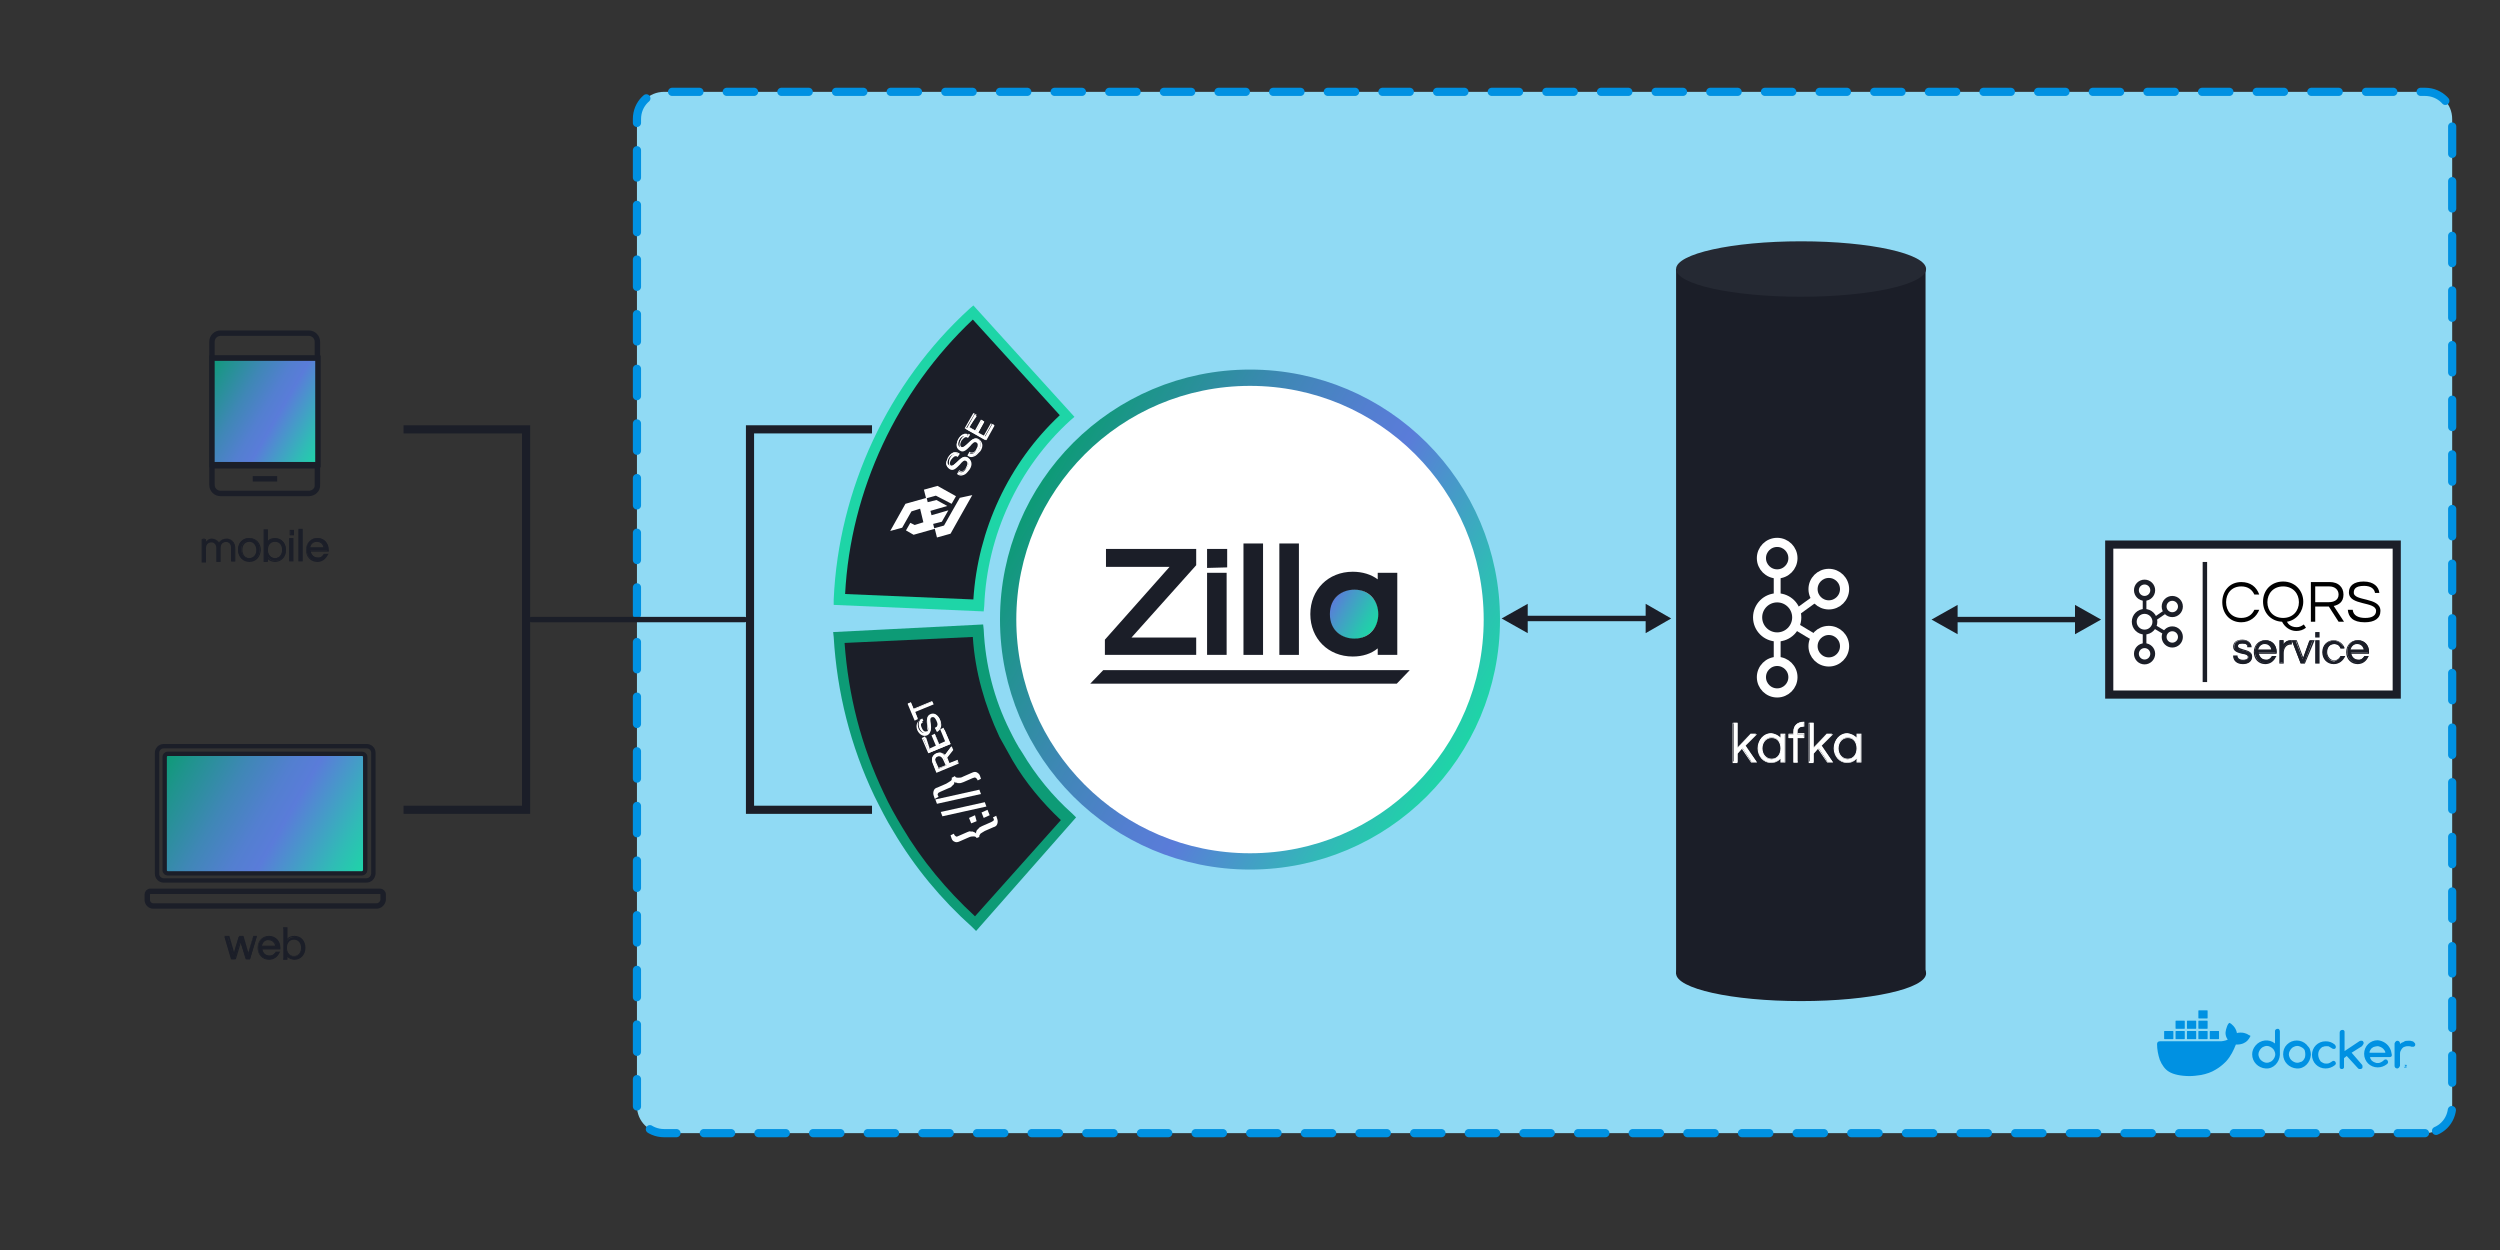 <?xml version="1.0" encoding="utf-8"?>
<!-- Generator: Adobe Illustrator 21.0.0, SVG Export Plug-In . SVG Version: 6.00 Build 0)  -->
<svg version="1.1" id="Layer_1" xmlns="http://www.w3.org/2000/svg" xmlns:xlink="http://www.w3.org/1999/xlink" x="0px" y="0px"
	 viewBox="0 0 460 230" style="enable-background:new 0 0 460 230;" xml:space="preserve">
<rect x="0" y="0" width="460" height="230" fill="#333333" stroke="none"/>
<style type="text/css">
	.st0{fill:#90DAF4;stroke:#0091E2;stroke-width:1.508;stroke-linecap:round;stroke-miterlimit:10;stroke-dasharray:5.027,5.027;}
	.st1{fill:none;stroke:#1B1E28;stroke-miterlimit:10;}
	.st2{fill:#1B1E28;}
	.st3{fill:#FFFFFF;stroke:url(#SVGID_1_);stroke-width:3;stroke-miterlimit:10;}
	.st4{display:none;}
	.st5{display:inline;fill:#0D9B76;}
	.st6{fill:none;stroke:#7AC943;stroke-miterlimit:10;}
	.st7{fill:#252933;}
	.st8{fill:none;stroke:#FFFFFF;stroke-width:1.683;stroke-miterlimit:10;}
	.st9{fill:none;stroke:#FFFFFF;stroke-width:1.262;stroke-miterlimit:10;}
	.st10{fill:#FFFFFF;}
	.st11{fill:#FFFFFF;stroke:#1B1E28;stroke-width:1.5;stroke-miterlimit:10;}
	.st12{fill:none;stroke:#1B1E28;stroke-width:0.821;stroke-miterlimit:10;}
	.st13{fill:none;stroke:#1B1E28;stroke-width:0.897;stroke-miterlimit:10;}
	.st14{fill:none;stroke:#1B1E28;stroke-width:0.673;stroke-miterlimit:10;}
	.st15{fill:#1ED5A7;}
	.st16{fill:#0D9B76;}
	.st17{fill:url(#SVGID_2_);stroke:#1B1E28;stroke-width:0.998;stroke-miterlimit:10;}
	.st18{fill:url(#SVGID_3_);stroke:#1B1E28;stroke-width:0.807;stroke-miterlimit:10;}
	.st19{fill:none;stroke:#1B1E28;stroke-width:0.807;stroke-miterlimit:10;}
	.st20{fill:url(#SVGID_4_);}
	.st21{fill:#0091E2;}
	.st22{fill:none;stroke:#1B1E28;stroke-width:1.5;stroke-linecap:square;stroke-miterlimit:10;}
	.st23{fill:none;stroke:#1B1E28;stroke-linecap:round;stroke-miterlimit:10;}
</style>
<path class="st0" d="M446.2,208.5h-324c-2.8,0-5-2.2-5-5V21.9c0-2.8,2.2-5,5-5h324c2.8,0,5,2.2,5,5v181.6
	C451.2,206.3,449,208.5,446.2,208.5z"/>
<g>
	<g>
		<line class="st1" x1="303.6" y1="113.8" x2="280.3" y2="113.8"/>
		<g>
			<polygon class="st2" points="302.8,111.1 307.5,113.8 302.8,116.5 			"/>
		</g>
		<g>
			<polygon class="st2" points="281.1,111.1 276.3,113.8 281.1,116.5 			"/>
		</g>
	</g>
</g>
<linearGradient id="SVGID_1_" gradientUnits="userSpaceOnUse" x1="190.156" y1="1190.996" x2="269.844" y2="1237.004" gradientTransform="matrix(1 0 0 1 0 -1100)">
	<stop  offset="0" style="stop-color:#0D9B76"/>
	<stop  offset="0.105" style="stop-color:#1F948D"/>
	<stop  offset="0.321" style="stop-color:#3F87B6"/>
	<stop  offset="0.491" style="stop-color:#537FD0"/>
	<stop  offset="0.593" style="stop-color:#5A7CD9"/>
	<stop  offset="0.865" style="stop-color:#30BBB6"/>
	<stop  offset="1" style="stop-color:#1ED5A7"/>
</linearGradient>
<circle class="st3" cx="230" cy="114" r="44.5"/>
<g id="Inner_cirlce_edges" class="st4">
	<rect x="403" y="271.8" class="st5" width="10.1" height="3.7"/>
	<rect x="403" y="357.7" class="st5" width="10.1" height="5.5"/>
	<rect x="362" y="315.9" class="st5" width="5.5" height="4.1"/>
	<rect x="449.2" y="315.9" class="st5" width="5.5" height="4.1"/>
	
		<rect x="374.5" y="285.1" transform="matrix(0.707 -0.707 0.707 0.707 -92.293 351.079)" class="st5" width="6.3" height="3.7"/>
	
		<rect x="436.9" y="283.8" transform="matrix(0.707 -0.707 0.707 0.707 -74.395 394.29)" class="st5" width="3.7" height="6.3"/>
	
		<rect x="375.8" y="344.8" transform="matrix(0.707 -0.707 0.707 0.707 -135.425 368.945)" class="st5" width="3.7" height="6.3"/>
	
		<rect x="436.7" y="346.4" transform="matrix(0.707 -0.707 0.707 0.707 -117.701 412.344)" class="st5" width="4.4" height="3.7"/>
</g>
<g id="Inner_cirlce_edges_1_" class="st4">
	<rect x="120" y="210.8" class="st5" width="10.1" height="3.7"/>
	<rect x="120" y="296.7" class="st5" width="10.1" height="5.5"/>
	<rect x="79" y="254.9" class="st5" width="5.5" height="4.1"/>
	<rect x="166.2" y="254.9" class="st5" width="5.5" height="4.1"/>
	
		<rect x="91.5" y="224.1" transform="matrix(0.707 -0.707 0.707 0.707 -132.048 133.104)" class="st5" width="6.3" height="3.7"/>
	
		<rect x="153.9" y="222.8" transform="matrix(0.707 -0.707 0.707 0.707 -114.15 176.315)" class="st5" width="3.7" height="6.3"/>
	
		<rect x="92.8" y="283.8" transform="matrix(0.707 -0.707 0.707 0.707 -175.18 150.97)" class="st5" width="3.7" height="6.3"/>
	
		<rect x="153.7" y="285.4" transform="matrix(0.707 -0.707 0.707 0.707 -157.456 194.369)" class="st5" width="4.4" height="3.7"/>
</g>
<path class="st6" d="M-13.5-37.5"/>
<g id="Inner_cirlce_edges_2_" class="st4">
	<rect x="723" y="-42.2" class="st5" width="10.1" height="3.7"/>
	<rect x="723" y="43.7" class="st5" width="10.1" height="5.5"/>
	<rect x="682" y="1.9" class="st5" width="5.5" height="4.1"/>
	<rect x="769.2" y="1.9" class="st5" width="5.5" height="4.1"/>
	
		<rect x="694.5" y="-28.9" transform="matrix(0.707 -0.707 0.707 0.707 223.461 485.384)" class="st5" width="6.3" height="3.7"/>
	
		<rect x="756.9" y="-30.2" transform="matrix(0.707 -0.707 0.707 0.707 241.358 528.594)" class="st5" width="3.7" height="6.3"/>
	
		<rect x="695.8" y="30.8" transform="matrix(0.707 -0.707 0.707 0.707 180.329 503.25)" class="st5" width="3.7" height="6.3"/>
	
		<rect x="756.7" y="32.4" transform="matrix(0.707 -0.707 0.707 0.707 198.053 546.649)" class="st5" width="4.4" height="3.7"/>
</g>
<g>
	<g>
		<rect x="308.4" y="49.5" class="st2" width="45.9" height="129.7"/>
		<ellipse class="st7" cx="331.4" cy="49.5" rx="23" ry="5.1"/>
		<ellipse class="st2" cx="331.4" cy="179.1" rx="23" ry="5.1"/>
	</g>
	<g id="Kafka_logo_2_">
		<circle class="st8" cx="327" cy="113.6" r="3.6"/>
		<circle class="st8" cx="327" cy="124.6" r="2.9"/>
		<circle class="st8" cx="327" cy="102.7" r="2.9"/>
		<circle class="st8" cx="336.5" cy="108.4" r="2.9"/>
		<circle class="st8" cx="336.5" cy="118.9" r="2.9"/>
		<line class="st9" x1="327" y1="105.5" x2="327" y2="110.4"/>
		<line class="st9" x1="327" y1="116.9" x2="327" y2="122.5"/>
		<line class="st9" x1="333.7" y1="110.4" x2="330.8" y2="112.5"/>
		<line class="st9" x1="334.5" y1="117.7" x2="330.5" y2="115.3"/>
	</g>
	<g>
		<g>
			<g>
				<path class="st10" d="M321,137.1l2.2,3.1h-0.9l-1.7-2.6l-0.9,1v1.6H319V133h0.7v4.6l2.4-2.6h1L321,137.1z"/>
				<path class="st10" d="M323.3,140.3h-1.1l0,0l-1.7-2.5l-0.8,0.9v1.7h-0.9V133h0.9v4.5l2.3-2.4h1.3l-2.1,2.1L323.3,140.3z
					 M322.2,140.1h0.7l-2.1-3V137l1.9-1.9H322l-2.5,2.7v-4.7h-0.6v7h0.6v-1.6l0,0l1-1l0.1,0.1L322.2,140.1z"/>
			</g>
			<g>
				<path class="st10" d="M327.7,135.9v-0.8h0.7v5.1h-0.7v-0.8c-0.4,0.6-1,0.9-1.8,0.9c-1.5,0-2.4-1.2-2.4-2.7s1-2.7,2.4-2.7
					C326.7,135,327.3,135.4,327.7,135.9z M327.7,137.7c0-1.1-0.6-2-1.7-2s-1.8,0.9-1.8,2s0.7,2,1.8,2
					C327.1,139.6,327.7,138.7,327.7,137.7z"/>
				<path class="st10" d="M325.9,140.4c-1.4,0-2.5-1.2-2.5-2.7s1.1-2.7,2.5-2.7c0.7,0,1.3,0.3,1.7,0.7V135h0.9v5.3h-0.9v-0.7
					C327.2,140.1,326.6,140.4,325.9,140.4z M325.9,135.1c-1.3,0-2.3,1.1-2.3,2.6s1,2.6,2.3,2.6c0.8,0,1.3-0.3,1.7-0.9l0.2-0.2v1h0.6
					v-5h-0.6v1l-0.2-0.2C327.2,135.4,326.6,135.1,325.9,135.1z M326,139.7c-1.1,0-1.9-0.8-1.9-2s0.8-2,1.9-2s1.8,0.8,1.8,2
					S327,139.7,326,139.7z M326,135.8c-1,0-1.7,0.8-1.7,1.9s0.7,1.9,1.7,1.9c1.1,0,1.6-0.9,1.6-1.9S327.1,135.8,326,135.8z"/>
			</g>
			<g>
				<path class="st10" d="M331.8,133.7c-0.7,0-1.1,0.3-1.1,1v0.4h1.2v0.7h-1.2v4.5H330v-4.5h-0.9v-0.7h0.9v-0.5
					c0-1.1,0.7-1.7,1.8-1.7h0.1L331.8,133.7L331.8,133.7z"/>
				<path class="st10" d="M330.9,140.3H330v-4.5h-0.9V135h0.9v-0.4c0-1.1,0.7-1.8,1.9-1.8h0.1v0.9h-0.2c-0.7,0-1,0.3-1,0.9v0.3h1.2
					v0.9h-1.2v4.5L330.9,140.3L330.9,140.3z M330.1,140.1h0.6v-4.5h1.2v-0.5h-1.2v-0.5c0-0.7,0.4-1.1,1.1-1.1l0,0V133
					c-1.1,0-1.7,0.6-1.7,1.6v0.5h-0.9v0.5h0.9V140.1z"/>
			</g>
			<g>
				<path class="st10" d="M335,137.1l2.2,3.1h-0.9l-1.7-2.6l-0.9,1v1.6H333V133h0.7v4.6l2.4-2.6h1L335,137.1z"/>
				<path class="st10" d="M337.3,140.3h-1.1l0,0l-1.7-2.5l-0.8,0.9v1.7h-0.9V133h0.9v4.5l2.3-2.4h1.3l-2.1,2.1L337.3,140.3z
					 M336.2,140.1h0.7l-2.1-3V137l1.9-1.9H336l-2.5,2.7v-4.7h-0.6v7h0.6v-1.6l0,0l1-1l0.1,0.1L336.2,140.1z"/>
			</g>
			<g>
				<path class="st10" d="M341.7,135.9v-0.8h0.7v5.1h-0.7v-0.8c-0.4,0.6-1,0.9-1.8,0.9c-1.5,0-2.4-1.2-2.4-2.7s1-2.7,2.4-2.7
					C340.7,135,341.3,135.4,341.7,135.9z M341.7,137.7c0-1.1-0.6-2-1.7-2s-1.8,0.9-1.8,2s0.7,2,1.8,2
					C341.1,139.6,341.7,138.7,341.7,137.7z"/>
				<path class="st10" d="M339.9,140.4c-1.4,0-2.5-1.2-2.5-2.7s1.1-2.7,2.5-2.7c0.7,0,1.3,0.3,1.7,0.7V135h0.9v5.3h-0.9v-0.7
					C341.2,140.1,340.6,140.4,339.9,140.4z M339.9,135.1c-1.3,0-2.3,1.1-2.3,2.6s1,2.6,2.3,2.6c0.8,0,1.3-0.3,1.7-0.9l0.2-0.2v1h0.6
					v-5h-0.6v1l-0.2-0.2C341.2,135.4,340.6,135.1,339.9,135.1z M340,139.7c-1.1,0-1.9-0.8-1.9-2s0.8-2,1.9-2s1.8,0.8,1.8,2
					S341,139.7,340,139.7z M340,135.8c-1,0-1.7,0.8-1.7,1.9s0.7,1.9,1.7,1.9c1.1,0,1.6-0.9,1.6-1.9S341.1,135.8,340,135.8z"/>
			</g>
		</g>
	</g>
</g>
<rect x="388.1" y="100.2" class="st11" width="52.9" height="27.6"/>
<line class="st12" x1="405.7" y1="103.4" x2="405.7" y2="125.5"/>
<g id="Kafka_logo_5_">
	<circle class="st13" cx="394.6" cy="114.4" r="1.9"/>
	<circle class="st13" cx="394.6" cy="120.3" r="1.5"/>
	<circle class="st13" cx="394.6" cy="108.6" r="1.5"/>
	<circle class="st13" cx="399.7" cy="111.6" r="1.5"/>
	<circle class="st13" cx="399.7" cy="117.2" r="1.5"/>
	<line class="st14" x1="394.6" y1="110.1" x2="394.6" y2="112.7"/>
	<line class="st14" x1="394.6" y1="116.2" x2="394.6" y2="119.2"/>
	<line class="st14" x1="398.2" y1="112.7" x2="396.6" y2="113.8"/>
	<line class="st14" x1="398.6" y1="116.6" x2="396.4" y2="115.3"/>
</g>
<g>
	<g>
		<g>
			<path class="st2" d="M414.2,119h-0.6c0-0.4-0.3-0.6-1-0.6c-0.6,0-0.9,0.2-0.9,0.6c0,1,2.6,0.3,2.6,1.9c0,0.8-0.6,1.2-1.6,1.2
				c-1.1,0-1.7-0.6-1.7-1.4h0.6c0,0.4,0.3,0.8,1.1,0.8c0.3,0,1-0.1,1-0.6c0-1-2.6-0.4-2.6-1.9c0-0.7,0.5-1.2,1.6-1.2
				C413.6,117.8,414.1,118.4,414.2,119z"/>
			<path class="st2" d="M412.7,122.2c-1.2,0-1.8-0.7-1.8-1.5v-0.1h0.8v0.1c0,0.2,0.2,0.7,1,0.7c0.2,0,0.9,0,0.9-0.5
				c0-0.4-0.4-0.5-1.1-0.6c-0.7-0.2-1.6-0.4-1.6-1.3c0-0.8,0.6-1.3,1.7-1.3c0.9,0,1.6,0.5,1.7,1.3v0.1h-0.8V119
				c0-0.4-0.3-0.6-0.9-0.6c-0.8,0-0.8,0.3-0.8,0.5c0,0.3,0.4,0.4,1,0.6c0.7,0.2,1.6,0.4,1.6,1.3
				C414.4,121.7,413.7,122.2,412.7,122.2z M411.1,120.8c0.1,0.6,0.5,1.1,1.6,1.1c1,0,1.5-0.4,1.5-1.1c0-0.8-0.7-0.9-1.5-1.1
				c-0.6-0.1-1.2-0.3-1.2-0.8s0.4-0.7,1-0.7c0.7,0,1,0.3,1.1,0.6h0.4c-0.1-0.4-0.4-1-1.4-1c-0.7,0-1.5,0.2-1.5,1.1
				c0,0.7,0.7,0.9,1.4,1.1c0.6,0.1,1.2,0.3,1.2,0.8c0,0.6-0.6,0.8-1.1,0.8c-0.9,0-1.1-0.6-1.2-0.8H411.1z"/>
		</g>
		<g>
			<path class="st2" d="M418,120.8h0.7c-0.3,0.7-0.9,1.2-1.8,1.2c-1.2,0-2-0.9-2-2.1s0.8-2.1,2-2.1s2,0.9,2,2.1v0.2h-3.3
				c0.1,0.7,0.6,1.3,1.4,1.3C417.4,121.5,417.7,121.2,418,120.8z M415.4,119.6h2.7c-0.1-0.7-0.6-1.2-1.3-1.2
				S415.5,118.9,415.4,119.6z"/>
			<path class="st2" d="M416.8,122.2c-1.2,0-2.1-0.9-2.1-2.2c0-1.3,0.9-2.2,2.1-2.2s2.1,0.9,2.1,2.2v0.3h-3.3
				c0.1,0.7,0.6,1.1,1.3,1.1c0.6,0,0.9-0.3,1.1-0.6v-0.1h0.9l-0.1,0.1C418.4,121.7,417.7,122.2,416.8,122.2z M416.8,117.9
				c-1.1,0-1.9,0.8-1.9,2s0.8,2,1.9,2c1,0,1.4-0.5,1.7-1h-0.4c-0.3,0.4-0.7,0.7-1.2,0.7c-0.8,0-1.4-0.6-1.5-1.4v-0.1h3.3V120
				C418.6,118.7,417.9,117.9,416.8,117.9z M418.2,119.7h-2.9v-0.1c0.1-0.8,0.7-1.3,1.5-1.3s1.3,0.5,1.5,1.3L418.2,119.7z
				 M415.5,119.5h2.4c-0.1-0.6-0.6-1-1.2-1C416.1,118.5,415.7,118.9,415.5,119.5z"/>
		</g>
		<g>
			<path class="st2" d="M421.6,117.8v0.6h-0.1c-0.9,0-1.4,0.8-1.4,1.7v1.8h-0.6v-4.1h0.6v1C420.1,118.6,420.5,117.8,421.6,117.8
				L421.6,117.8z"/>
			<path class="st2" d="M420.2,122.1h-0.8v-4.3h0.8v0.7c0.2-0.4,0.7-0.7,1.4-0.7h0.1v0.8h-0.2c-0.9,0-1.3,0.8-1.3,1.6V122.1z
				 M419.6,121.9h0.4v-1.7c0-0.9,0.5-1.8,1.5-1.9v-0.4c-1,0-1.3,1-1.3,1l-0.2,0.7V118h-0.4V121.9z"/>
		</g>
		<g>
			<path class="st2" d="M425.5,117.9L424,122h-0.7l-1.6-4.1h0.7l1.3,3.4l1.2-3.4H425.5z"/>
			<path class="st2" d="M424.1,122.1h-0.8V122l-1.6-4.2h0.9l1.2,3.2l1.2-3.2h0.9L424.1,122.1z M423.4,121.9h0.6l1.5-3.9h-0.4
				l-1.3,3.6l-1.3-3.6h-0.4L423.4,121.9z"/>
		</g>
		<g>
			<path class="st2" d="M426.7,116.4v0.8h-0.6v-0.8H426.7z M426.1,117.9h0.6v4.1h-0.6V117.9z"/>
			<path class="st2" d="M426.8,122.1H426v-4.3h0.8V122.1z M426.2,121.9h0.4V118h-0.4V121.9z M426.8,117.3H426v-1h0.8V117.3z
				 M426.2,117.1h0.4v-0.6h-0.4V117.1z"/>
		</g>
		<g>
			<path class="st2" d="M430.7,120.7h0.6c-0.2,0.8-0.9,1.4-1.9,1.4c-1.2,0-2-0.9-2-2.1s0.8-2.1,2-2.1c0.9,0,1.6,0.6,1.9,1.4h-0.6
				c-0.2-0.5-0.6-0.8-1.2-0.8c-0.9,0-1.4,0.7-1.4,1.6c0,0.8,0.6,1.6,1.4,1.6C430.1,121.5,430.5,121.2,430.7,120.7z"/>
			<path class="st2" d="M429.4,122.2c-1.2,0-2.1-0.9-2.1-2.2c0-1.3,0.9-2.2,2.1-2.2c0.9,0,1.7,0.6,2,1.4v0.1h-0.8v-0.1
				c-0.2-0.5-0.6-0.7-1.1-0.7c-0.9,0-1.3,0.7-1.3,1.5c0,0.7,0.5,1.5,1.3,1.5c0.5,0,0.9-0.3,1.1-0.7v-0.1h0.9v0.1
				C431.1,121.6,430.4,122.2,429.4,122.2z M429.4,117.9c-1.1,0-1.8,0.8-1.8,2s0.8,2,1.8,2c0.8,0,1.5-0.4,1.7-1.1h-0.4
				c-0.2,0.5-0.7,0.8-1.2,0.8c-0.9,0-1.5-0.7-1.5-1.7s0.6-1.7,1.5-1.7c0.5,0,1,0.3,1.2,0.8h0.4C430.9,118.4,430.2,117.9,429.4,117.9
				z"/>
		</g>
		<g>
			<path class="st2" d="M435,120.8h0.7c-0.3,0.7-0.9,1.2-1.8,1.2c-1.2,0-2-0.9-2-2.1s0.8-2.1,2-2.1s2,0.9,2,2.1v0.2h-3.3
				c0.1,0.7,0.6,1.3,1.4,1.3C434.4,121.5,434.7,121.2,435,120.8z M432.4,119.6h2.7c-0.1-0.7-0.6-1.2-1.3-1.2
				S432.5,118.9,432.4,119.6z"/>
			<path class="st2" d="M433.8,122.2c-1.2,0-2.1-0.9-2.1-2.2c0-1.3,0.9-2.2,2.1-2.2s2.1,0.9,2.1,2.2v0.3h-3.3
				c0.1,0.7,0.6,1.1,1.3,1.1c0.6,0,0.9-0.3,1.1-0.6v-0.1h0.9l-0.1,0.1C435.4,121.7,434.7,122.2,433.8,122.2z M433.8,117.9
				c-1.1,0-1.9,0.8-1.9,2s0.8,2,1.9,2c1,0,1.4-0.5,1.7-1h-0.4c-0.3,0.4-0.7,0.7-1.2,0.7c-0.8,0-1.4-0.6-1.5-1.4v-0.1h3.3V120
				C435.6,118.7,434.9,117.9,433.8,117.9z M435.2,119.7h-2.9v-0.1c0.1-0.8,0.7-1.3,1.5-1.3s1.3,0.5,1.5,1.3L435.2,119.7z
				 M432.5,119.5h2.4c-0.1-0.6-0.6-1-1.2-1C433.1,118.5,432.7,118.9,432.5,119.5z"/>
		</g>
	</g>
</g>
<path class="st6" d="M388.2,113.8"/>
<g>
	<g>
		<path class="st2" d="M180,111.4l-25.6-1.1c0.8-20.1,9.9-39.4,24.6-52.8l17.3,19C186.5,85.4,180.6,98.1,180,111.4z"/>
		<path class="st15" d="M181,112.5l-27.6-1.2v-1c0.9-20.3,10-39.8,25-53.5l0.7-0.6l18.6,20.5l-0.7,0.6c-9.6,8.7-15.4,21.2-15.9,34.2
			L181,112.5z M155.5,109.3l23.6,1c0.8-12.8,6.5-25.1,15.9-33.9l-16-17.6C165.1,71.9,156.5,90.2,155.5,109.3z"/>
	</g>
	<g>
		<g id="WebSocket_logo_3_">
			<path class="st10" d="M175.1,92.7l0.8-1.4l-3.4-1.9l-2.5,0.7l0.4,1.6l1.8-0.5L175.1,92.7L175.1,92.7z M176.6,91.6l-1.2,2.1
				l-1.7,3l-1.8,0.5l-0.2-0.8l1.6-0.4l1.2-2.1l-3.1,0.9l-0.2-0.8l3.1-0.9l-2-1.1l-1.6,0.4l-0.2-0.8l-3.9,1.1l-1.4,2.5l0,0l-1.4,2.5
				l2.2-0.6l0,0l0,0l1.7-3l1.6-0.5l0.6,2.5l-1.6,0.5l-0.8-0.4l-0.8,1.4l1.4,0.8l3.9-1.1l0.4,1.6l2.5-0.7l1.4-2.5l2.6-4.6l0,0
				L176.6,91.6L176.6,91.6z"/>
		</g>
		<g>
			<g>
				<g>
					<path class="st10" d="M178,84.2c0.7,0.4,0.7,1.1,0.2,2.1c-0.6,1.1-1.3,1.2-2,0.9l0.3-0.4c0.6,0.3,1-0.1,1.4-0.8
						c0.4-0.6,0.4-1.1,0-1.4c-0.9-0.5-1.9,2.3-3.2,1.5c-0.6-0.3-0.7-1-0.3-1.9c0.6-1,1.3-1.1,1.8-0.9l-0.3,0.4
						c-0.4-0.2-0.9,0-1.3,0.6c-0.5,0.9-0.2,1.2,0.1,1.3C175.7,86.2,176.8,83.5,178,84.2z"/>
					<path class="st10" d="M177.3,87.4c-0.5,0.2-0.8,0.1-1.1-0.1l-0.1-0.1l0.4-0.7l0.1,0.1c0.6,0.3,1.1-0.3,1.2-0.7
						c0.2-0.3,0.2-0.5,0.2-0.7s-0.2-0.4-0.3-0.4c-0.3-0.2-0.7,0.2-1.1,0.7c-0.6,0.6-1.2,1.3-1.9,0.8c-0.3-0.2-0.5-0.5-0.6-0.8
						c-0.1-0.4,0.1-0.8,0.4-1.2c0.6-1.1,1.5-1.2,2-0.9l0.1,0.1l-0.4,0.6l-0.1-0.1c-0.4-0.2-0.7,0.1-1.1,0.6
						c-0.2,0.3-0.3,0.7-0.2,0.8c0,0.1,0.1,0.3,0.2,0.3c0.3,0.2,0.6-0.3,1.1-0.7c0.5-0.5,1.2-1.3,2-0.8l0,0c0.7,0.5,0.9,1.3,0.3,2.2
						C178,86.9,177.7,87.3,177.3,87.4z M176.3,87.2c0.7,0.3,1.3-0.1,1.8-1s0.4-1.6-0.1-1.9l0,0c-0.6-0.4-1.2,0.3-1.7,0.8
						c-0.4,0.5-0.9,1-1.4,0.7c-0.1-0.1-0.3-0.2-0.3-0.5s0-0.7,0.2-1c0.3-0.6,0.8-0.9,1.3-0.8l0.1-0.3c-0.5-0.1-1.1,0-1.6,0.9
						c-0.3,0.4-0.3,0.8-0.3,1.1c0,0.3,0.2,0.6,0.5,0.7c0.6,0.3,1.1-0.2,1.7-0.8c0.5-0.5,1-1.1,1.4-0.7c0.3,0.1,0.4,0.4,0.4,0.6
						s-0.1,0.6-0.3,0.9c-0.5,0.7-1,1.1-1.5,0.8L176.3,87.2z"/>
				</g>
				<g>
					<path class="st10" d="M179.9,80.8c0.7,0.4,0.7,1.1,0.2,2.1c-0.6,1.1-1.3,1.2-2,0.9l0.3-0.4c0.6,0.3,1-0.1,1.4-0.8
						c0.4-0.6,0.4-1.1,0-1.4c-0.9-0.5-1.9,2.3-3.2,1.5c-0.6-0.3-0.7-1-0.3-1.9c0.6-1,1.3-1.1,1.8-0.9l-0.3,0.4
						c-0.4-0.2-0.9,0-1.3,0.6c-0.5,0.9-0.2,1.2,0.1,1.3C177.7,82.8,178.6,80.2,179.9,80.8z"/>
					<path class="st10" d="M179.2,84c-0.5,0.2-0.8,0.1-1.1-0.1l-0.1-0.1l0.4-0.7l0.1,0.1c0.6,0.3,1.1-0.3,1.2-0.7
						c0.2-0.3,0.2-0.5,0.2-0.7s-0.2-0.4-0.3-0.4c-0.3-0.2-0.7,0.2-1.1,0.7c-0.6,0.6-1.2,1.3-1.9,0.8c-0.7-0.4-0.8-1.2-0.2-2.1
						c0.6-1.1,1.5-1.2,2-0.9l0.1,0.1l-0.4,0.6l-0.1-0.1c-0.4-0.2-0.7,0.1-1.1,0.6c-0.3,0.6-0.3,1,0.1,1.2c0.3,0.2,0.6-0.3,1.1-0.7
						c0.5-0.5,1.2-1.3,2-0.8l0,0c0.7,0.5,0.9,1.3,0.3,2.2C179.9,83.5,179.6,83.9,179.2,84z M178.3,83.8c0.7,0.3,1.3-0.1,1.8-1
						s0.4-1.6-0.1-1.9l0,0c-0.6-0.4-1.2,0.3-1.7,0.8c-0.4,0.5-0.9,1-1.4,0.7c-0.3-0.1-0.6-0.5-0.1-1.5c0.3-0.6,0.8-0.9,1.3-0.8
						l0.1-0.3c-0.5-0.1-1.1,0-1.6,0.9c-0.4,0.8-0.4,1.5,0.2,1.8s1.2-0.3,1.7-0.8s1-1.1,1.4-0.7c0.3,0.1,0.4,0.4,0.4,0.6
						s-0.1,0.6-0.3,0.9c-0.5,0.7-1,1.1-1.5,0.8L178.3,83.8z"/>
				</g>
				<g>
					<path class="st10" d="M178.3,78.6l1.3,0.7l1.1-2l0.4,0.3l-1.1,2l1.3,0.7l1.3-2.3l0.4,0.3l-1.5,2.7l-3.7-2l1.5-2.7l0.4,0.3
						L178.3,78.6z"/>
					<path class="st10" d="M181.3,81l-3.8-2.2l1.6-2.8l0.6,0.3l-1.3,2.3l1,0.6l1.1-2l0.6,0.4l-1.1,2l1,0.6l1.3-2.3l0.6,0.3L181.3,81
						z M177.8,78.7l3.4,1.9l1.5-2.5l-0.2-0.1l-1.3,2.3l-1.4-0.8l1.1-2l-0.2-0.1l-1.1,2l-1.4-0.8l1.3-2.3l-0.2-0.1L177.8,78.7z"/>
				</g>
			</g>
		</g>
	</g>
</g>
<g>
	<g>
		<path class="st2" d="M179.5,169.9c-5.6-5-10.4-10.8-14.3-17.3c-1.3-2.1-2.4-4.2-3.4-6.4c-4.4-9.1-6.8-18.8-7.3-28.9l25.6-1.3
			c0.3,6.6,2,13,4.8,19c0.7,1.4,1.4,2.9,2.3,4.2c2.6,4.3,5.8,8.1,9.5,11.4L179.5,169.9z"/>
		<path class="st16" d="M179.6,171.3l-0.7-0.7c-5.7-5.1-10.6-11-14.5-17.6c-1.3-2.1-2.4-4.3-3.5-6.5c-4.4-9.2-6.9-19.1-7.5-29.3
			l-0.1-0.9l27.6-1.4l0.1,0.9c0.3,6.5,1.9,12.8,4.8,18.6c0.7,1.4,1.4,2.8,2.3,4.1c2.5,4.2,5.6,8,9.2,11.2l0.7,0.7L179.6,171.3z
			 M155.4,118.3c0.7,9.6,3,18.8,7.2,27.6c1,2.2,2.2,4.3,3.4,6.3c3.6,6.1,8.2,11.6,13.4,16.4l15.8-17.7c-3.4-3.2-6.5-6.9-8.9-11
			c-0.8-1.4-1.6-2.9-2.4-4.3c-2.7-5.8-4.5-12-4.9-18.4L155.4,118.3z"/>
	</g>
	<g>
		<g>
			<g>
				<g>
					<path class="st10" d="M176,140l0.2,0.4l-3.9,1.6l-0.7-1.7c-0.3-0.7,0-1.4,0.7-1.7s1.2,0,1.5,0.4l1.2-1.6l0.2,0.5l-1.1,1.4
						l0.5,1.2L176,140L176,140z M174.2,140.8l-0.5-1.2c-0.2-0.4-0.5-0.8-1.1-0.5c-0.5,0.2-0.7,0.7-0.5,1.2l0.5,1.2L174.2,140.8z"/>
					<path class="st10" d="M176.4,140.5l-4.1,1.7l-0.7-1.8c-0.3-0.8,0-1.5,0.8-1.8c0.6-0.2,1.1-0.1,1.5,0.3l1.2-1.6l0.3,0.7
						l-1.1,1.4l0.4,1l1.5-0.6L176.4,140.5z M172.5,141.8l3.7-1.5l-0.1-0.2l-1.5,0.6l-0.6-1.4l1.1-1.4l-0.1-0.2l-1.1,1.5l-0.1-0.2
						c-0.3-0.5-0.8-0.5-1.3-0.3c-0.6,0.3-1,0.8-0.6,1.6L172.5,141.8L172.5,141.8z M174.3,140.8l-1.8,0.7l-0.5-1.3
						c-0.2-0.6,0-1.1,0.5-1.3c0.6-0.3,1,0.1,1.2,0.6L174.3,140.8z M172.7,141.3l1.3-0.5l-0.5-1.1c-0.1-0.2-0.4-0.7-1-0.5
						c-0.5,0.2-0.5,0.5-0.3,1L172.7,141.3z"/>
				</g>
				<g>
					<path class="st10" d="M171.1,137.9l1.3-0.5l-0.8-1.9l0.5-0.2l0.8,1.9l1.3-0.5l-0.9-2.2l0.5-0.2l1.1,2.6l-3.9,1.6l-1.1-2.6
						l0.5-0.2L171.1,137.9L171.1,137.9z"/>
					<path class="st10" d="M174.9,136.9l-4.1,1.7l-1.2-2.8l0.6-0.3l0.9,2.2l1.1-0.5l-0.8-1.9l0.6-0.3l0.8,1.9l1.1-0.5l-0.9-2.2
						l0.6-0.3L174.9,136.9L174.9,136.9z M171,138.3l3.7-1.5l-1-2.4l-0.2,0.1l0.9,2.2l-1.5,0.6l-0.8-1.9l-0.2,0.1l0.8,1.9l-1.5,0.6
						l-0.9-2.2l-0.4,0.2L171,138.3z"/>
				</g>
				<g>
					<path class="st10" d="M171.2,131.4c0.7-0.3,1.3,0.1,1.7,0.9c0.4,1,0.1,1.7-0.6,2l-0.2-0.4c0.6-0.2,0.6-0.9,0.4-1.5
						s-0.6-0.8-1-0.7c-0.9,0.4,0.5,2.6-0.7,3.1c-0.6,0.3-1.3,0-1.6-0.8c-0.4-0.9,0-1.6,0.5-1.8l0.2,0.4c-0.4,0.2-0.6,0.7-0.3,1.3
						c0.3,0.8,0.8,0.8,1,0.7C171.3,134.3,169.8,132,171.2,131.4z"/>
					<path class="st10" d="M172.3,134.5l-0.3-0.6h0.1c0.6-0.2,0.4-0.9,0.2-1.3c-0.2-0.4-0.4-0.8-0.9-0.6c-0.4,0.2-0.3,0.6-0.2,1.3
						s0.2,1.6-0.6,2c-0.7,0.3-1.4-0.1-1.8-0.9c-0.4-1,0-1.7,0.6-2h0.1l0.3,0.6h-0.1c-0.4,0.2-0.4,0.6-0.2,1.1
						c0.2,0.6,0.5,0.8,0.9,0.6c0.3-0.1,0.2-0.5,0.2-1.2c-0.1-0.7-0.2-1.6,0.6-2c0.7-0.3,1.4,0.1,1.8,1c0.5,1.3-0.1,1.9-0.6,2.2
						L172.3,134.5z M172.3,134l0.1,0.2c0.6-0.4,0.8-1,0.4-1.8s-0.9-1.1-1.6-0.9c-0.6,0.3-0.6,1-0.5,1.7c0,0.6,0.2,1.2-0.3,1.4
						c-0.2,0.1-0.8,0.2-1.2-0.7c-0.2-0.6-0.1-1.1,0.3-1.4l-0.1-0.2c-0.4,0.3-0.7,0.8-0.4,1.7c0.3,0.7,0.9,1,1.4,0.8
						c0.6-0.3,0.6-1,0.5-1.7c0-0.6-0.2-1.2,0.4-1.5c0.5-0.2,1,0,1.3,0.8C172.9,133.2,172.9,133.7,172.3,134z"/>
				</g>
				<g>
					<path class="st10" d="M167.6,129.3l0.5,1.2l3.4-1.4l0.2,0.4l-3.4,1.4l0.5,1.2l-0.5,0.2l-1.2-2.9L167.6,129.3L167.6,129.3z"/>
					<path class="st10" d="M168.9,132.3l-0.6,0.3l-1.3-3.1l0.6-0.3l0.5,1.2l3.4-1.4l0.3,0.6l-3.4,1.4L168.9,132.3z M168.4,132.1
						l0.2-0.1l-0.5-1.2l3.4-1.4l-0.1-0.2l-3.4,1.4l-0.5-1.2l-0.2,0.1L168.4,132.1z"/>
				</g>
			</g>
		</g>
		<g>
			<g>
				<path class="st10" d="M179.7,154.2c-0.1-0.2-0.2-0.3-0.6-0.3c-0.2,0-0.5,0-0.9,0.2l-1.6,0.7c-0.4,0.2-0.7,0.2-0.9,0.1
					c-0.3-0.1-0.5-0.3-0.6-0.6l-0.2-0.6l0.6-0.3l0.1,0.2c0.1,0.2,0.2,0.2,0.3,0.3s0.3,0,0.5-0.1l1.6-0.7c0.2-0.1,0.5-0.2,0.6-0.1
					c0.2,0,0.3,0,0.4,0c0.1,0.1,0.3,0.1,0.4,0.2c0.1,0.1,0.2,0.1,0.2,0.2l0,0c0-0.1,0-0.2,0-0.3c0.1-0.1,0-0.2,0.2-0.4
					c0.1-0.1,0.2-0.2,0.3-0.3c0.1-0.2,0.3-0.2,0.6-0.4l1.6-0.7c0.2-0.1,0.4-0.2,0.5-0.3s0.1-0.3,0-0.4l-0.1-0.2l0.6-0.3l0.2,0.6
					c0.1,0.3,0.1,0.6,0,0.9c-0.1,0.3-0.3,0.5-0.7,0.6l-1.6,0.7c-0.4,0.2-0.6,0.4-0.8,0.5c-0.1,0.2-0.3,0.4-0.2,0.6L179.7,154.2z"/>
				<path class="st10" d="M179.7,151.1l-1,0.4l-0.4-1l1.1-0.5L179.7,151.1L179.7,151.1z M182.1,150l-1.1,0.5l-0.4-1l1.1-0.5
					L182.1,150z"/>
				<path class="st10" d="M181.5,148.4l-8.1,1.8l-0.3-0.8l8.1-1.8L181.5,148.4z"/>
				<path class="st10" d="M180.5,146.1l-8.1,1.8l-0.3-0.8l8.1-1.8L180.5,146.1z"/>
				<path class="st10" d="M175.7,142.8c0.1,0.2,0.2,0.3,0.6,0.3c0.3,0,0.6,0,0.9-0.2l1.6-0.7c0.4-0.2,0.7-0.2,0.9-0.1
					s0.5,0.3,0.6,0.6l0.2,0.6l-0.6,0.3l-0.1-0.2c-0.1-0.2-0.2-0.2-0.3-0.3s-0.3,0-0.6,0.1l-1.6,0.7c-0.3,0.1-0.5,0.2-0.7,0.2
					s-0.3,0-0.4,0c-0.1-0.1-0.3-0.1-0.4-0.1c-0.1-0.1-0.2-0.1-0.2-0.2l0,0c0,0.1,0,0.2,0,0.3c-0.1,0.1,0,0.2-0.2,0.3
					c-0.1,0.1-0.2,0.2-0.3,0.3c-0.1,0.2-0.3,0.2-0.5,0.3l-1.6,0.7c-0.2,0.1-0.4,0.2-0.4,0.3c-0.1,0.1-0.1,0.3,0,0.4l0.1,0.2L172,147
					l-0.2-0.6c-0.1-0.3-0.1-0.6,0-0.9c0.1-0.3,0.3-0.5,0.7-0.6l1.6-0.7c0.4-0.2,0.6-0.4,0.8-0.5s0.3-0.4,0.2-0.6
					C175,143.2,175.7,142.8,175.7,142.8z"/>
			</g>
		</g>
	</g>
</g>
<g>
	<path class="st1" d="M56.8,90.8H40.6c-0.9,0-1.6-0.7-1.6-1.6V62.9c0-0.9,0.7-1.6,1.6-1.6h16.2c0.9,0,1.6,0.7,1.6,1.6v26.3
		C58.5,90.1,57.7,90.8,56.8,90.8z"/>
	<line class="st1" x1="39" y1="65.9" x2="58.6" y2="65.9"/>
	<line class="st1" x1="39" y1="85.7" x2="58.6" y2="85.7"/>
	<line class="st1" x1="46.5" y1="88.1" x2="51" y2="88.1"/>
	
		<linearGradient id="SVGID_2_" gradientUnits="userSpaceOnUse" x1="37.194" y1="161.972" x2="60.254" y2="148.658" gradientTransform="matrix(1 0 0 -1 0 231)">
		<stop  offset="0" style="stop-color:#0D9B76"/>
		<stop  offset="0.105" style="stop-color:#1F948D"/>
		<stop  offset="0.321" style="stop-color:#3F87B6"/>
		<stop  offset="0.491" style="stop-color:#537FD0"/>
		<stop  offset="0.593" style="stop-color:#5A7CD9"/>
		<stop  offset="0.865" style="stop-color:#30BBB6"/>
		<stop  offset="1" style="stop-color:#1ED5A7"/>
	</linearGradient>
	<rect x="39" y="65.9" class="st17" width="19.5" height="19.6"/>
</g>
<g>
	<g>
		<g>
			<path class="st2" d="M40.5,103.2h-0.6v-2.5c0-0.7-0.4-1.1-1-1.1s-1.1,0.4-1.1,1.2v2.5h-0.6v-4.1h0.6v0.6c0.2-0.3,0.6-0.7,1.2-0.7
				c0.5,0,1,0.3,1.3,0.8c0.2-0.3,0.6-0.8,1.4-0.8c0.8,0,1.5,0.7,1.5,1.7v2.5h-0.6v-2.5c0-0.7-0.4-1.1-1-1.1s-1.1,0.4-1.1,1.2
				C40.5,100.9,40.5,103.2,40.5,103.2z"/>
			<path class="st2" d="M43.3,103.3h-0.8v-2.6c0-0.6-0.4-1-0.9-1c-0.6,0-1,0.4-1,1.1v2.6h-0.8v-2.6c0-0.6-0.4-1-0.9-1
				c-0.6,0-1,0.4-1,1.1v2.6h-0.8v-4.3h0.8v0.4c0.2-0.2,0.6-0.5,1.1-0.5s1,0.3,1.3,0.7c0.2-0.3,0.6-0.7,1.4-0.7
				c0.8,0,1.6,0.6,1.6,1.8C43.3,100.9,43.3,103.3,43.3,103.3z M42.7,103.1h0.4v-2.4c0-1-0.7-1.6-1.4-1.6c-0.8,0-1.1,0.5-1.3,0.8
				l-0.1,0.2l-0.1-0.2c-0.2-0.5-0.7-0.8-1.2-0.8c-0.7,0-1,0.4-1.1,0.6l-0.2,0.3v-0.9h-0.4v3.9h0.4v-2.4c0-0.7,0.5-1.3,1.2-1.3
				c0.6,0,1.1,0.5,1.1,1.3v2.4h0.4v-2.4c0-0.7,0.5-1.3,1.2-1.3c0.6,0,1.1,0.5,1.1,1.3C42.7,100.6,42.7,103.1,42.7,103.1z"/>
		</g>
		<g>
			<path class="st2" d="M47.8,101.1c0,1.2-0.8,2.1-2,2.1s-2-0.9-2-2.1s0.8-2.1,2-2.1S47.8,100,47.8,101.1z M47.2,101.1
				c0-0.8-0.5-1.6-1.4-1.6s-1.4,0.7-1.4,1.6c0,0.8,0.5,1.6,1.4,1.6S47.2,102,47.2,101.1z"/>
			<path class="st2" d="M45.9,103.4c-1.2,0-2.1-0.9-2.1-2.2c0-1.3,0.9-2.2,2.1-2.2s2.1,0.9,2.1,2.2
				C47.9,102.5,47.1,103.4,45.9,103.4z M45.9,99.1c-1.1,0-1.9,0.8-1.9,2s0.8,2,1.9,2s1.9-0.8,1.9-2C47.7,100,47,99.1,45.9,99.1z
				 M45.9,102.8c-0.9,0-1.5-0.7-1.5-1.7s0.6-1.7,1.5-1.7s1.5,0.7,1.5,1.7C47.3,102.1,46.7,102.8,45.9,102.8z M45.9,99.7
				c-0.9,0-1.3,0.7-1.3,1.5c0,0.7,0.4,1.5,1.3,1.5c0.9,0,1.3-0.7,1.3-1.5C47.1,100.4,46.7,99.7,45.9,99.7z"/>
		</g>
		<g>
			<path class="st2" d="M52.6,101.1c0,1.2-0.8,2.1-1.9,2.1c-0.7,0-1.1-0.3-1.4-0.7v0.7h-0.7v-5.7h0.6v2.3c0.3-0.4,0.8-0.7,1.4-0.7
				C51.8,99,52.6,100,52.6,101.1z M52,101.1c0-0.8-0.5-1.6-1.4-1.6s-1.4,0.7-1.4,1.6c0,0.8,0.5,1.6,1.4,1.6S52,102,52,101.1z"/>
			<path class="st2" d="M50.6,103.4c-0.5,0-1-0.2-1.3-0.5v0.5h-0.8v-6h0.8v2.1c0.3-0.4,0.8-0.5,1.3-0.5c1.2,0,2,0.9,2,2.2
				C52.7,102.4,51.8,103.4,50.6,103.4z M49.1,102.2l0.2,0.3c0.3,0.4,0.7,0.7,1.3,0.7c1.1,0,1.8-0.8,1.8-2s-0.8-2-1.8-2
				c-0.6,0-1,0.2-1.3,0.7l-0.2,0.3v-2.6h-0.4v5.5h0.4V102.2z M50.6,102.8c-0.9,0-1.5-0.7-1.5-1.7s0.6-1.7,1.5-1.7s1.5,0.7,1.5,1.7
				S51.4,102.8,50.6,102.8z M50.6,99.7c-0.9,0-1.3,0.7-1.3,1.5c0,0.7,0.4,1.5,1.3,1.5c0.9,0,1.3-0.8,1.3-1.5
				C51.9,100.4,51.5,99.7,50.6,99.7z"/>
		</g>
		<g>
			<path class="st2" d="M54,97.6v0.8h-0.6v-0.8H54z M53.3,99.1h0.6v4.1h-0.6V99.1z"/>
			<path class="st2" d="M54,103.3h-0.8V99H54V103.3z M53.4,103.1h0.4v-3.9h-0.4V103.1z M54.1,98.5h-0.8v-1h0.8V98.5z M53.4,98.3h0.4
				v-0.6h-0.4V98.3z"/>
		</g>
		<g>
			<path class="st2" d="M55.6,103.2H55v-5.7h0.6V103.2z"/>
			<path class="st2" d="M55.7,103.3h-0.8v-6h0.8V103.3z M55.1,103.1h0.4v-5.5h-0.4V103.1z"/>
		</g>
		<g>
			<path class="st2" d="M59.5,102h0.7c-0.3,0.7-0.9,1.2-1.8,1.2c-1.2,0-2-0.9-2-2.1s0.8-2.1,2-2.1s2,0.9,2,2.1v0.2h-3.3
				c0.1,0.7,0.6,1.3,1.4,1.3C58.9,102.7,59.3,102.4,59.5,102z M57,100.8h2.7c-0.1-0.7-0.6-1.2-1.4-1.2S57.1,100.1,57,100.8z"/>
			<path class="st2" d="M58.4,103.4c-1.2,0-2.1-0.9-2.1-2.2c0-1.3,0.9-2.2,2.1-2.2s2.1,0.9,2.1,2.2v0.3h-3.3
				c0.1,0.7,0.6,1.1,1.3,1.1c0.6,0,0.9-0.3,1.1-0.6v-0.1h0.9l-0.1,0.1C59.9,102.9,59.3,103.4,58.4,103.4z M58.3,99.1
				c-1.1,0-1.9,0.8-1.9,2s0.8,2,1.9,2c1,0,1.4-0.5,1.7-1h-0.4c-0.3,0.4-0.7,0.7-1.2,0.7c-0.8,0-1.4-0.6-1.5-1.4v-0.1h3.3v-0.1
				C60.2,100,59.4,99.1,58.3,99.1z M59.8,100.9h-2.9v-0.1c0.1-0.8,0.7-1.3,1.4-1.3C59.1,99.5,59.6,100,59.8,100.9L59.8,100.9z
				 M57.1,100.7h2.4c-0.1-0.6-0.6-1-1.2-1S57.2,100.1,57.1,100.7z"/>
		</g>
	</g>
</g>
<g>
	
		<linearGradient id="SVGID_3_" gradientUnits="userSpaceOnUse" x1="30.333" y1="91.933" x2="67.15" y2="70.677" gradientTransform="matrix(1 0 0 -1 0 231)">
		<stop  offset="0" style="stop-color:#0D9B76"/>
		<stop  offset="0.105" style="stop-color:#1F948D"/>
		<stop  offset="0.321" style="stop-color:#3F87B6"/>
		<stop  offset="0.491" style="stop-color:#537FD0"/>
		<stop  offset="0.593" style="stop-color:#5A7CD9"/>
		<stop  offset="0.865" style="stop-color:#30BBB6"/>
		<stop  offset="1" style="stop-color:#1ED5A7"/>
	</linearGradient>
	<path class="st18" d="M66.6,160.7H30.9c-0.3,0-0.6-0.2-0.6-0.6v-20.8c0-0.3,0.2-0.6,0.6-0.6h35.7c0.3,0,0.6,0.2,0.6,0.6v20.8
		C67.2,160.4,66.9,160.7,66.6,160.7z"/>
	<path class="st19" d="M67.4,162H30.1c-0.6,0-1.2-0.5-1.2-1.2v-22.3c0-0.6,0.5-1.2,1.2-1.2h37.4c0.6,0,1.2,0.5,1.2,1.2v22.3
		C68.6,161.5,68.1,162,67.4,162z"/>
	<path class="st1" d="M69.3,166.7H28.2c-0.6,0-1.1-0.5-1.1-1.1v-1c0-0.3,0.2-0.6,0.6-0.6h42.2c0.3,0,0.6,0.2,0.6,0.6v1
		C70.4,166.2,69.9,166.7,69.3,166.7z"/>
</g>
<g>
	<g>
		<g>
			<path class="st2" d="M44.2,173.2l-1,3.3h-0.7l-1.2-4.1h0.6l1,3.3l1-3.3h0.7l1,3.3l1-3.3h0.6l-1.2,4.1h-0.7L44.2,173.2z"/>
			<path class="st2" d="M46,176.5h-0.8l-0.9-3l-0.9,3h-0.8l-1.3-4.3h0.9l0.9,3.1l0.9-3.1h0.8l0.9,3.1l0.9-3.1h0.7L46,176.5z
				 M45.3,176.3h0.5l1.2-3.9h-0.4l-1,3.6l-1.1-3.6H44l-1.1,3.6l-1-3.6h-0.4l1.2,3.9h0.5l1.1-3.5L45.3,176.3z"/>
		</g>
		<g>
			<path class="st2" d="M50.6,175.3h0.7c-0.3,0.7-0.9,1.2-1.8,1.2c-1.2,0-2-0.9-2-2.1s0.8-2.1,2-2.1s2,0.9,2,2.1v0.2h-3.3
				c0.1,0.7,0.6,1.3,1.4,1.3C50,175.9,50.4,175.7,50.6,175.3z M48.1,174.1h2.7c-0.1-0.7-0.6-1.2-1.3-1.2S48.2,173.4,48.1,174.1z"/>
			<path class="st2" d="M49.5,176.6c-1.2,0-2.1-0.9-2.1-2.2s0.9-2.2,2.1-2.2s2.1,0.9,2.1,2.2v0.3h-3.3c0.1,0.7,0.6,1.1,1.3,1.1
				c0.6,0,0.9-0.3,1.1-0.6v-0.1h0.9l-0.1,0.1C51.1,176.1,50.4,176.6,49.5,176.6z M49.4,172.4c-1.1,0-1.9,0.8-1.9,2s0.8,2,1.9,2
				c1,0,1.4-0.5,1.7-1h-0.4c-0.3,0.4-0.7,0.7-1.2,0.7c-0.8,0-1.4-0.6-1.5-1.4v-0.1h3.3v-0.1C51.3,173.2,50.5,172.4,49.4,172.4z
				 M50.9,174.2H48v-0.1c0.1-0.8,0.7-1.3,1.4-1.3C50.2,172.8,50.7,173.3,50.9,174.2L50.9,174.2z M48.2,174h2.4c-0.1-0.6-0.6-1-1.2-1
				C48.8,172.9,48.4,173.3,48.2,174z"/>
		</g>
		<g>
			<path class="st2" d="M56.1,174.4c0,1.2-0.8,2.1-1.9,2.1c-0.7,0-1.1-0.3-1.4-0.7v0.7h-0.6v-5.7h0.6v2.3c0.3-0.4,0.8-0.7,1.4-0.7
				C55.3,172.3,56.1,173.2,56.1,174.4z M55.5,174.4c0-0.8-0.5-1.6-1.4-1.6s-1.4,0.7-1.4,1.6c0,0.8,0.5,1.6,1.4,1.6
				S55.5,175.2,55.5,174.4z"/>
			<path class="st2" d="M54.2,176.6c-0.5,0-1-0.2-1.3-0.5v0.5h-0.8v-6h0.8v2.1c0.3-0.4,0.8-0.5,1.3-0.5c1.2,0,2,0.9,2,2.2
				C56.2,175.7,55.3,176.6,54.2,176.6z M52.6,175.4l0.2,0.3c0.3,0.4,0.7,0.7,1.3,0.7c1.1,0,1.8-0.8,1.8-2s-0.8-2-1.8-2
				c-0.6,0-1,0.2-1.3,0.7l-0.2,0.3v-2.5h-0.4v5.5h0.4V175.4z M54.1,176c-0.9,0-1.5-0.7-1.5-1.7s0.6-1.7,1.5-1.7s1.5,0.7,1.5,1.7
				S54.9,176,54.1,176z M54.1,172.9c-0.9,0-1.3,0.7-1.3,1.5s0.4,1.5,1.3,1.5c0.9,0,1.3-0.8,1.3-1.5S55,172.9,54.1,172.9z"/>
		</g>
	</g>
</g>
<linearGradient id="SVGID_4_" gradientUnits="userSpaceOnUse" x1="245.105" y1="1314.693" x2="253.095" y2="1319.307" gradientTransform="matrix(1 0 0 1 0 -1204)">
	<stop  offset="0" style="stop-color:#5A7CD9"/>
	<stop  offset="0.282" style="stop-color:#4799C9"/>
	<stop  offset="0.758" style="stop-color:#29C4B0"/>
	<stop  offset="1" style="stop-color:#1ED5A7"/>
</linearGradient>
<circle class="st20" cx="249.1" cy="113" r="4.6"/>
<g>
	<g>
		<g>
			<g>
				<polygon class="st2" points="203.3,120.5 203.3,117.7 215.2,104.3 203.5,104.3 203.5,101 220.1,101 220.1,104 208.2,117.3
					220.1,117.3 220.1,120.5 				"/>
			</g>
			<g>
				<path class="st2" d="M222.1,120.5v-15.1h3.6v15.1H222.1z M222.1,104.5V101h3.7v3.4L222.1,104.5L222.1,104.5z"/>
			</g>
			<g>
				<rect x="228.8" y="100" class="st2" width="3.6" height="20.5"/>
			</g>
			<g>
				<rect x="235.4" y="100" class="st2" width="3.6" height="20.5"/>
			</g>
			<g>
				<path class="st2" d="M248.9,120.8c-4.5,0-7.8-3.3-7.8-7.8s3.3-7.8,7.8-7.8c1.8,0,3.4,0.5,4.6,1.4v-1.2h3.6v15.1h-3.6v-1.2
					C252.3,120.3,250.7,120.8,248.9,120.8z M249.2,108.5c-2.2,0-4.5,1.4-4.5,4.5s2.3,4.5,4.5,4.5c3,0,4.4-2.3,4.4-4.5
					C253.6,110.8,252.2,108.5,249.2,108.5z"/>
			</g>
		</g>
	</g>
	<polygon class="st2" points="257,125.8 200.6,125.8 203,123.3 259.4,123.3 	"/>
</g>
<g>
	<g>
		<path d="M414.8,112.2h0.9c-0.5,1.3-1.7,2.3-3.3,2.3c-2.2,0-3.5-1.7-3.5-3.7s1.3-3.7,3.5-3.7c1.7,0,2.8,0.9,3.3,2.3h-0.9
			c-0.4-0.9-1.2-1.5-2.4-1.5c-1.8,0-2.8,1.3-2.8,2.9s1,2.9,2.8,2.9C413.6,113.7,414.4,113.1,414.8,112.2z"/>
		<path d="M424.3,115.5c-0.5,0.4-1.1,0.6-1.8,0.6c-1.1,0-2.1-0.7-2.6-1.7c-2.1-0.1-3.5-1.7-3.5-3.7c0-2.1,1.5-3.7,3.7-3.7
			s3.7,1.7,3.7,3.7c0,1.8-1.2,3.4-3,3.7c0.2,0.4,0.7,1,1.8,1c0.5,0,0.9-0.2,1.3-0.5L424.3,115.5z M423,110.8c0-1.6-1.1-2.9-2.9-2.9
			s-2.9,1.3-2.9,2.9s1.1,2.9,2.9,2.9C421.9,113.7,423,112.4,423,110.8z"/>
		<path d="M426,114.4h-0.8v-7.3h3.5c1.5,0,2.5,0.9,2.5,2.3s-0.9,1.9-1.8,2.1l1.9,2.9h-1l-1.8-2.8H426V114.4z M426,110.8h2.5
			c0.8,0,1.8-0.3,1.8-1.4c0-0.9-0.7-1.5-1.7-1.5H426V110.8z"/>
		<path d="M438,112.4c0,1.4-1.1,2.1-2.9,2.1c-2.2,0-3-1-3.1-2.3h0.9c0.1,1.1,1.1,1.5,2.3,1.5c1.2,0,2-0.4,2-1.3c0-1.8-5-0.9-5-3.4
			c0-1.2,0.9-2,2.7-2c1.9,0,2.8,1,2.9,2.1H437c-0.1-0.7-0.7-1.3-2-1.3c-1.7,0-1.9,0.7-1.9,1.2C433,110.7,438,109.8,438,112.4z"/>
	</g>
</g>
<g>
	<g>
		<line class="st1" x1="382.6" y1="114" x2="359.4" y2="114"/>
		<g>
			<polygon class="st2" points="381.8,111.3 386.6,114 381.8,116.7 			"/>
		</g>
		<g>
			<polygon class="st2" points="360.2,111.3 355.4,114 360.2,116.7 			"/>
		</g>
	</g>
</g>
<g>
	<g>
		<path class="st21" d="M419.1,189.3c-0.3,0-0.5,0.2-0.5,0.4v2.3c-1.1-0.9-2.7-0.7-3.6,0.4c-0.4,0.5-0.6,1-0.6,1.6
			c0,1.4,1.1,2.5,2.5,2.6s2.5-1.1,2.6-2.5v-4.3c0-0.1,0-0.2-0.1-0.3C419.4,189.4,419.3,189.3,419.1,189.3 M418.5,194.6
			c-0.2,0.4-0.5,0.7-0.8,0.8c-0.4,0.2-0.8,0.2-1.2,0c-0.4-0.2-0.7-0.5-0.8-0.8c-0.2-0.4-0.2-0.8,0-1.2s0.5-0.7,0.8-0.8
			c0.4-0.2,0.8-0.2,1.2,0c0.4,0.2,0.7,0.5,0.8,0.8C418.7,193.8,418.7,194.2,418.5,194.6 M424.4,192.2c-1-1-2.6-1-3.6,0
			c-0.5,0.5-0.7,1.1-0.7,1.8c0,1.4,1.1,2.5,2.5,2.6s2.5-1.1,2.6-2.5V194c0-0.3-0.1-0.7-0.2-1S424.6,192.5,424.4,192.2 M424.1,194.6
			c-0.1,0.2-0.2,0.4-0.3,0.5s-0.3,0.3-0.5,0.3c-0.4,0.2-0.8,0.2-1.2,0c-0.4-0.2-0.7-0.5-0.8-0.8c-0.2-0.4-0.2-0.8,0-1.2
			s0.5-0.7,0.8-0.8c0.4-0.2,0.8-0.2,1.2,0c0.2,0.1,0.4,0.2,0.5,0.3s0.3,0.3,0.3,0.5C424.2,193.8,424.2,194.2,424.1,194.6 M434.9,192
			c0-0.1,0-0.1,0-0.2s-0.1-0.1-0.1-0.2c0,0-0.1-0.1-0.2-0.1s-0.1,0-0.2,0s-0.2,0-0.3,0.1l-2.7,1.8v-3.5c0-0.1,0-0.2-0.1-0.3
			s-0.2-0.1-0.3-0.1c-0.3,0-0.5,0.2-0.5,0.5v6.3c0,0.1,0,0.2,0.1,0.3s0.2,0.1,0.3,0.1c0.1,0,0.2,0,0.3-0.1c0.1-0.1,0.1-0.2,0.1-0.3
			v-1.6l0.5-0.4l2.1,2.3c0.1,0.1,0.2,0.1,0.3,0.1c0.1,0,0.1,0,0.2,0s0.1-0.1,0.2-0.1c0,0,0.1-0.1,0.1-0.2c0-0.1,0-0.1,0-0.2
			c0-0.1,0-0.2-0.1-0.3l-1.9-2.2l1.9-1.2C434.8,192.2,434.9,192.1,434.9,192 M427,192.9c0.1-0.1,0.3-0.3,0.5-0.3
			c0.2-0.1,0.4-0.1,0.6-0.1s0.4,0,0.5,0.1c0.2,0.1,0.3,0.2,0.5,0.3c0.1,0.1,0.2,0.1,0.3,0.1c0.1,0,0.3,0,0.3-0.1
			c0.1-0.1,0.1-0.2,0.1-0.3s-0.1-0.3-0.2-0.4c-0.5-0.4-1-0.6-1.7-0.6c-1.4,0-2.5,1.1-2.5,2.5s1.1,2.5,2.5,2.5c0.6,0,1.2-0.2,1.7-0.6
			c0.1-0.1,0.2-0.2,0.2-0.3c0-0.3-0.2-0.5-0.4-0.5l0,0c-0.1,0-0.2,0-0.3,0.1c-0.1,0.1-0.3,0.2-0.5,0.3s-0.4,0.1-0.5,0.1
			c-0.2,0-0.4,0-0.6-0.1s-0.4-0.2-0.5-0.3C426.4,194.5,426.4,193.5,427,192.9L427,192.9 M444.2,191.8c-0.1-0.1-0.2-0.2-0.3-0.2
			c-0.1,0-0.3-0.1-0.4-0.1s-0.3,0-0.4,0c-0.3,0-0.6,0-0.8,0.2c-0.3,0.1-0.5,0.2-0.7,0.4V192c0-0.3-0.2-0.5-0.5-0.5
			c-0.2,0-0.4,0.2-0.5,0.5v4.1c0,0.3,0.2,0.5,0.5,0.5c0.2,0,0.4-0.2,0.5-0.5V194c0-0.2,0-0.4,0.1-0.6c0.1-0.2,0.2-0.4,0.3-0.5
			c0.1-0.1,0.3-0.3,0.5-0.3c0.2-0.1,0.4-0.1,0.6-0.1s0.4,0,0.6,0.1c0.1,0,0.1,0,0.2,0s0.1,0,0.2,0s0.1-0.1,0.2-0.1
			c0,0,0.1-0.1,0.1-0.2c0-0.1,0-0.1,0-0.2C444.4,192,444.3,191.9,444.2,191.8 M439.8,193c-0.4-0.9-1.3-1.5-2.3-1.6
			c-1.4,0-2.5,1.1-2.5,2.5s1.1,2.5,2.5,2.5c0.6,0,1.2-0.2,1.7-0.6l0,0l0.1-0.1c0.2-0.2,0.1-0.5-0.1-0.7c-0.2-0.1-0.4-0.1-0.6,0.1
			l-0.1,0.1l0,0c-0.1,0.1-0.3,0.2-0.5,0.3s-0.4,0.1-0.5,0.1c-0.2,0-0.3,0-0.5-0.1s-0.3-0.1-0.4-0.2c-0.1-0.1-0.3-0.2-0.3-0.3
			c-0.1-0.1-0.2-0.3-0.2-0.5h3.6c0.1,0,0.2,0,0.3-0.1c0.1-0.1,0.1-0.2,0.1-0.3C440,193.7,440,193.4,439.8,193 M436,193.6
			c0-0.2,0.1-0.3,0.2-0.5c0.1-0.1,0.2-0.3,0.3-0.3c0.1-0.1,0.3-0.2,0.4-0.2s0.3-0.1,0.5-0.1s0.3,0,0.5,0.1c0.3,0.1,0.6,0.3,0.8,0.6
			c0.1,0.1,0.2,0.3,0.2,0.5H436V193.6z M442.6,195.9c-0.2,0-0.3,0.2-0.3,0.3c0,0.2,0.2,0.3,0.3,0.3s0.3-0.2,0.3-0.3
			C442.9,196,442.8,195.9,442.6,195.9z M442.6,196.4c-0.1,0-0.3-0.1-0.3-0.2s0.1-0.3,0.2-0.3s0.3,0.1,0.3,0.2l0,0
			C442.9,196.3,442.8,196.4,442.6,196.4L442.6,196.4z"/>
		<path class="st21" d="M442.7,196.2C442.7,196.2,442.8,196.2,442.7,196.2c0.1-0.1,0.1-0.1,0-0.2h-0.1h-0.1v0.3h0.1v-0.1l0,0H442.7
			c0,0.1,0,0.1,0,0.2h0.1C442.7,196.3,442.7,196.3,442.7,196.2L442.7,196.2 M442.6,196.2L442.6,196.2L442.6,196.2L442.6,196.2
			C442.6,196.1,442.7,196.1,442.6,196.2C442.7,196.2,442.6,196.2,442.6,196.2 M413.7,190.4c0,0-0.5-0.4-1.4-0.4
			c-0.2,0-0.5,0-0.7,0.1c-0.2-1.2-1.2-1.8-1.2-1.8l-0.2-0.1l-0.2,0.2c-0.2,0.3-0.3,0.7-0.4,1c-0.2,0.7-0.1,1.3,0.3,1.9
			c-0.4,0.2-1.1,0.3-1.2,0.3h-11.3c-0.3,0-0.5,0.2-0.5,0.5c0,1,0.2,2,0.5,2.9c0.4,1,1,1.8,1.7,2.2c0.8,0.5,2.2,0.8,3.8,0.8
			c0.7,0,1.4-0.1,2.1-0.2c1-0.2,1.9-0.5,2.7-1c0.7-0.4,1.3-0.9,1.9-1.5c0.9-1,1.4-2.1,1.8-3.1h0.2c1,0,1.6-0.4,1.9-0.7
			c0.2-0.2,0.4-0.5,0.5-0.7l0.1-0.2L413.7,190.4z"/>
		<path class="st21" d="M398.3,191.2h1.5c0.1,0,0.1-0.1,0.1-0.1v-1.3c0-0.1-0.1-0.1-0.1-0.1h-1.5c-0.1,0-0.1,0.1-0.1,0.1v1.3
			C398.2,191.2,398.3,191.2,398.3,191.2z M400.4,191.2h1.5c0.1,0,0.1-0.1,0.1-0.1v-1.3c0-0.1-0.1-0.1-0.1-0.1h-1.5
			c-0.1,0-0.1,0.1-0.1,0.1v1.3C400.3,191.2,400.3,191.2,400.4,191.2 M402.5,191.2h1.5c0.1,0,0.1-0.1,0.1-0.1v-1.3
			c0-0.1-0.1-0.1-0.1-0.1h-1.5c-0.1,0-0.1,0.1-0.1,0.1v1.3C402.4,191.2,402.4,191.2,402.5,191.2z M404.6,191.2h1.5
			c0.1,0,0.1-0.1,0.1-0.1v-1.3c0-0.1-0.1-0.1-0.1-0.1h-1.5c-0.1,0-0.1,0.1-0.1,0.1v1.3C404.5,191.2,404.5,191.2,404.6,191.2z
			 M400.4,189.3h1.5c0.1,0,0.1-0.1,0.1-0.1v-1.3c0-0.1-0.1-0.1-0.1-0.1h-1.5c-0.1,0-0.1,0.1-0.1,0.1v1.3
			C400.3,189.2,400.3,189.3,400.4,189.3 M402.5,189.3h1.5c0.1,0,0.1-0.1,0.1-0.1v-1.3c0-0.1-0.1-0.1-0.1-0.1h-1.5
			c-0.1,0-0.1,0.1-0.1,0.1v1.3C402.4,189.2,402.4,189.3,402.5,189.3 M404.6,189.3h1.5c0.1,0,0.1-0.1,0.1-0.1v-1.3
			c0-0.1-0.1-0.1-0.1-0.1h-1.5c-0.1,0-0.1,0.1-0.1,0.1v1.3C404.5,189.2,404.5,189.3,404.6,189.3 M404.6,187.4h1.5
			c0.1,0,0.1-0.1,0.1-0.1V186c0-0.1-0.1-0.1-0.1-0.1h-1.5c-0.1,0-0.1,0.1-0.1,0.1v1.3C404.5,187.3,404.5,187.4,404.6,187.4
			 M406.7,191.2h1.5c0.1,0,0.1-0.1,0.1-0.1v-1.3c0-0.1-0.1-0.1-0.1-0.1h-1.5c-0.1,0-0.1,0.1-0.1,0.1v1.3
			C406.6,191.2,406.6,191.2,406.7,191.2"/>
	</g>
</g>
<polyline class="st22" points="75,149 96.8,149 96.8,148.9 96.8,113.9 96.8,114 96.8,79 75,79 "/>
<line class="st23" x1="137" y1="114" x2="97.8" y2="114"/>
<polyline class="st22" points="159.7,79 138,79 138,79.1 138,114.1 138,114 138,149 159.7,149 "/>
</svg>
